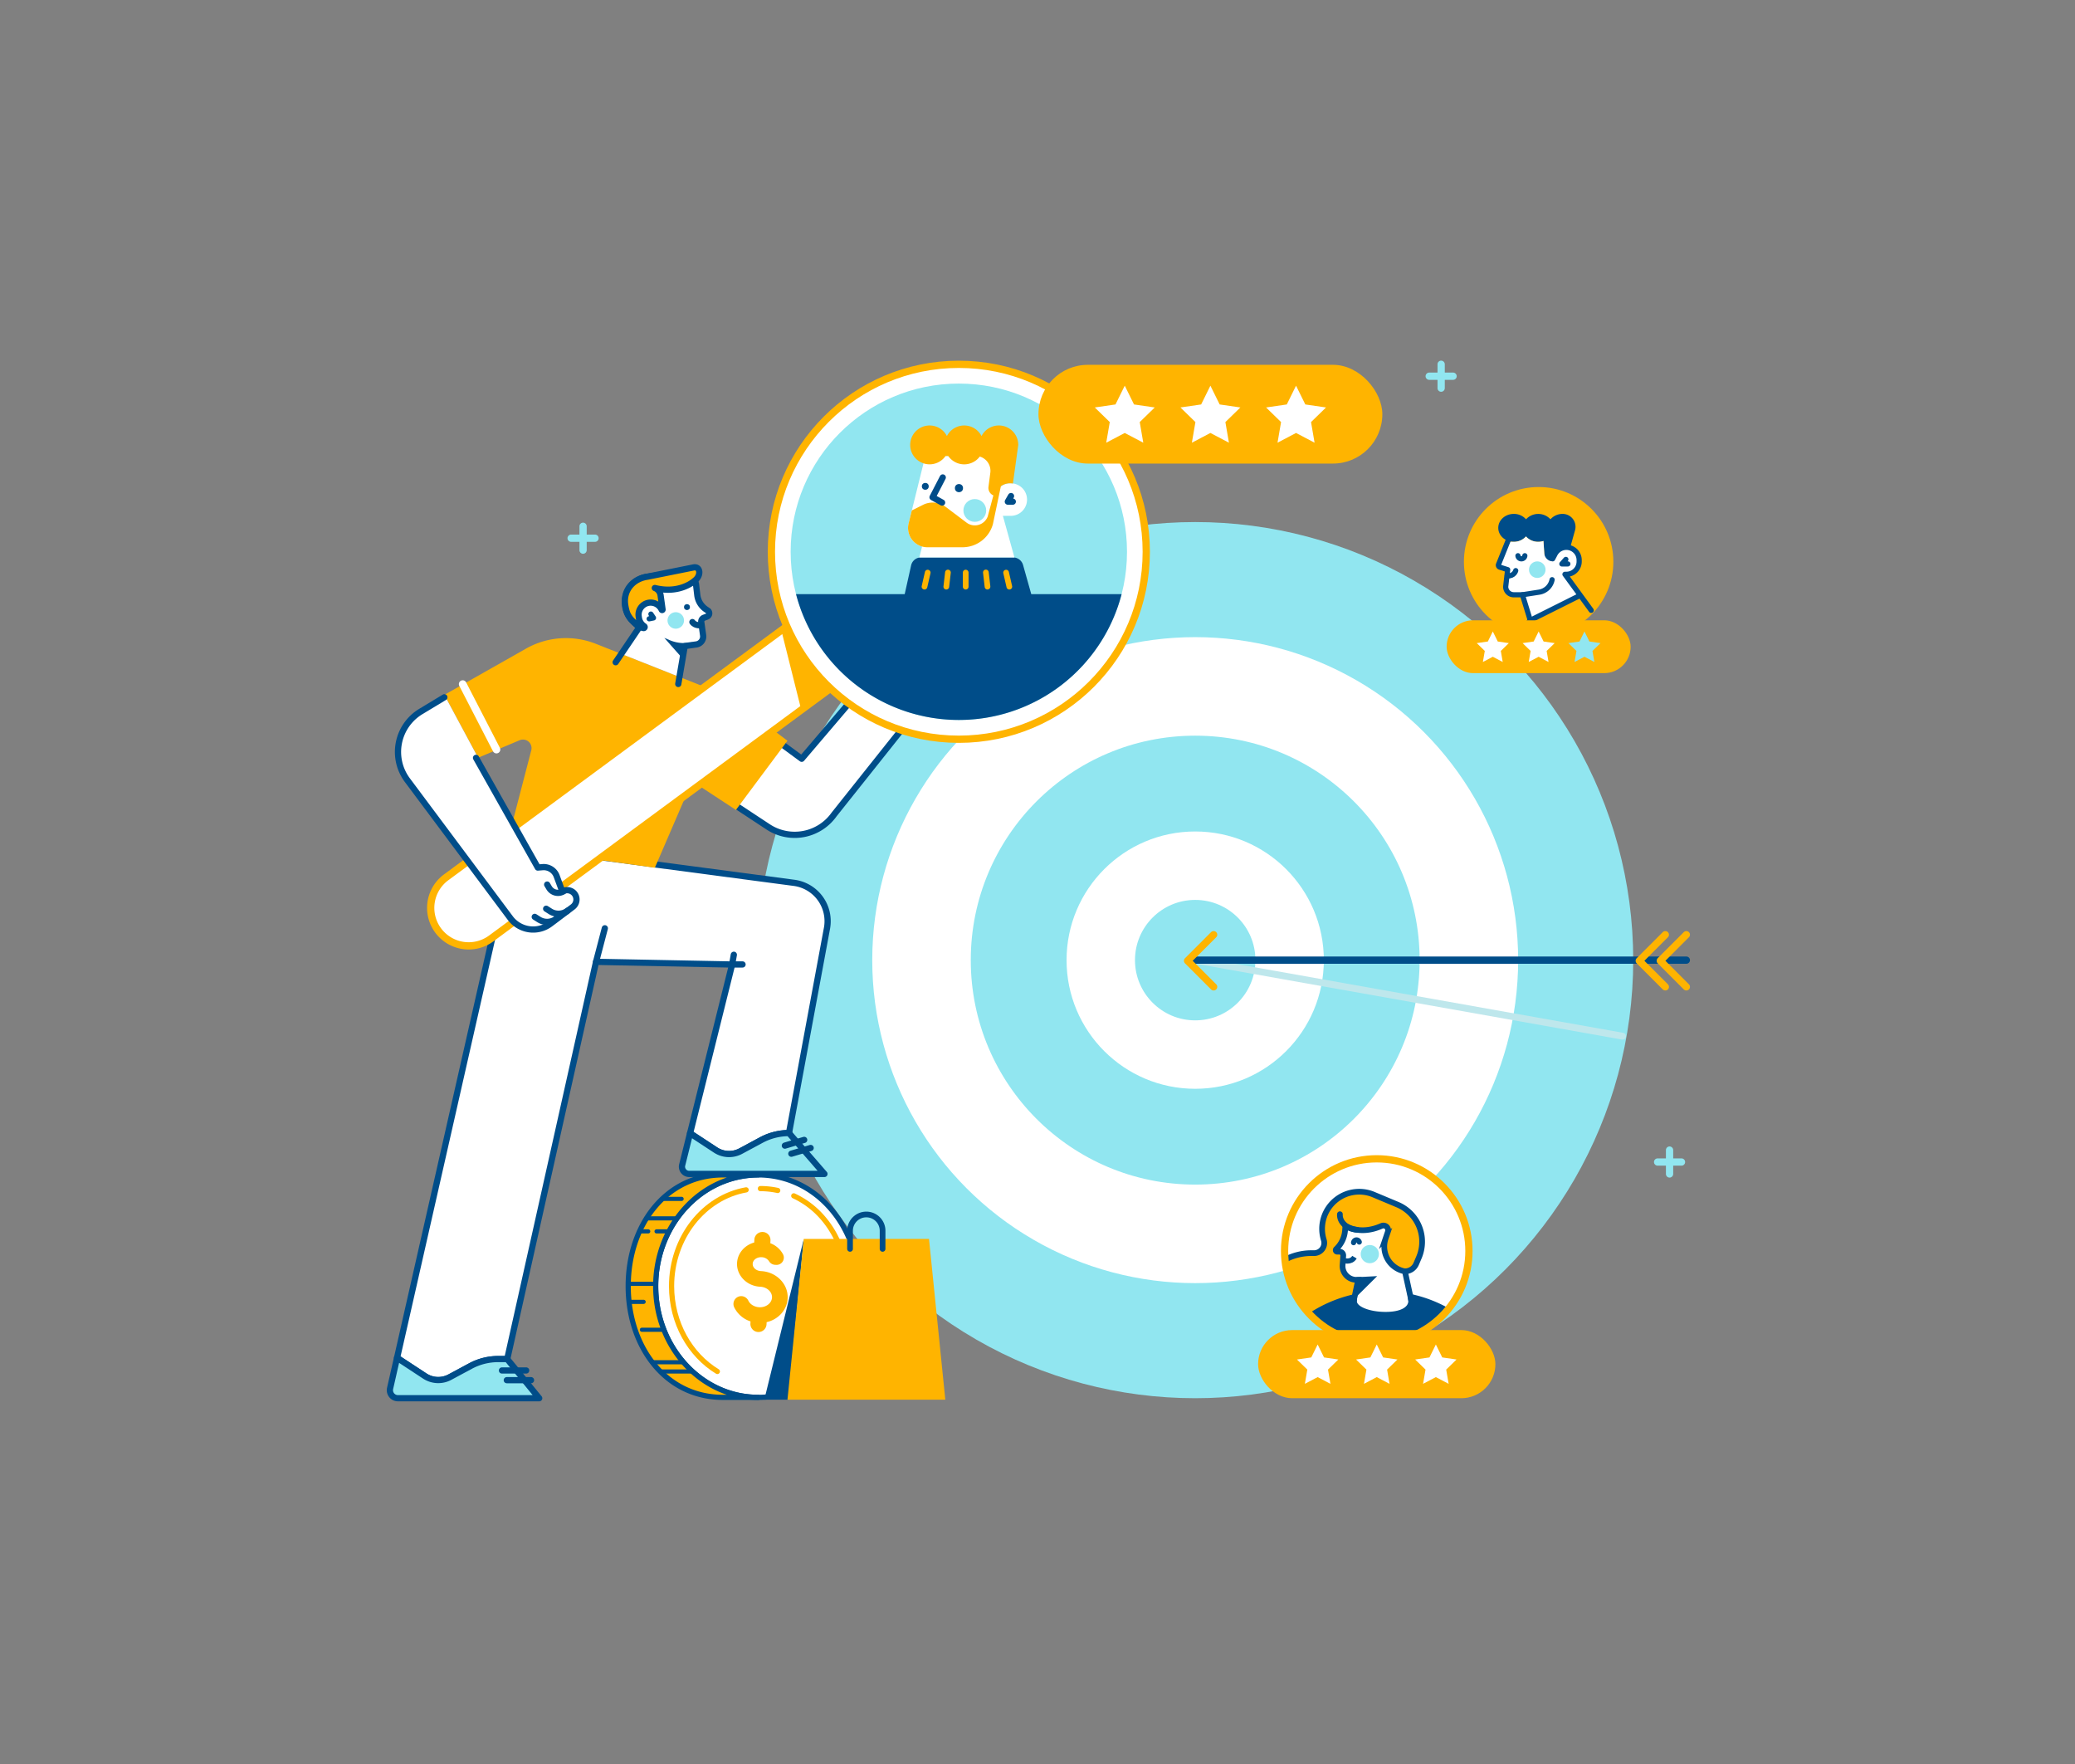 <svg xmlns="http://www.w3.org/2000/svg" viewBox="0 0 2000 1700"><rect x="0" y="0" width="2000" height="1700" fill="#808080" stroke="none"/><defs><style>.cls-1{isolation:isolate;}.cls-2,.cls-20{fill:#91e6f0;}.cls-14,.cls-18,.cls-22,.cls-25,.cls-3{fill:#fff;}.cls-10,.cls-11,.cls-12,.cls-13,.cls-15,.cls-17,.cls-19,.cls-21,.cls-23,.cls-4,.cls-5,.cls-6,.cls-9{fill:none;}.cls-4{stroke:#bee7ec;stroke-width:6.59px;mix-blend-mode:multiply;}.cls-10,.cls-11,.cls-12,.cls-14,.cls-15,.cls-16,.cls-17,.cls-18,.cls-19,.cls-20,.cls-21,.cls-23,.cls-24,.cls-25,.cls-4,.cls-5,.cls-6,.cls-9{stroke-linecap:round;}.cls-10,.cls-13,.cls-14,.cls-15,.cls-16,.cls-17,.cls-18,.cls-19,.cls-20,.cls-21,.cls-22,.cls-24,.cls-25,.cls-4,.cls-5,.cls-6,.cls-9{stroke-linejoin:round;}.cls-11,.cls-12,.cls-13,.cls-14,.cls-16,.cls-17,.cls-18,.cls-19,.cls-20,.cls-22,.cls-24,.cls-5,.cls-9{stroke:#004d89;}.cls-25,.cls-5,.cls-6{stroke-width:7px;}.cls-15,.cls-25,.cls-6{stroke:#ffb400;}.cls-16,.cls-24,.cls-7{fill:#ffb400;}.cls-8{fill:#004d89;}.cls-12,.cls-13,.cls-14,.cls-15,.cls-16,.cls-9{stroke-width:5px;}.cls-10,.cls-21{stroke:#004b82;}.cls-10{stroke-width:5.04px;}.cls-11,.cls-12,.cls-23{stroke-miterlimit:10;}.cls-11{stroke-width:5.5px;}.cls-17{stroke-width:4px;}.cls-18,.cls-19,.cls-20,.cls-21,.cls-22,.cls-24{stroke-width:6px;}.cls-23{stroke:#fff;stroke-width:7.41px;}</style></defs><g class="cls-1"><g id="Слой_1" data-name="Слой 1"><g id="TARGET"><circle class="cls-2" cx="1152" cy="925.3" r="422.19"/><circle class="cls-3" cx="1152" cy="925.3" r="311.28"/><circle class="cls-2" cx="1152" cy="925.3" r="216.32"/><circle class="cls-3" cx="1152" cy="925.3" r="123.99"/><circle class="cls-2" cx="1152" cy="925.3" r="58.04"/><line class="cls-4" x1="1152" y1="925.3" x2="1563.88" y2="998.58"/><line class="cls-5" x1="1152" y1="925.3" x2="1625.39" y2="925.3"/><polyline class="cls-6" points="1169.77 951.05 1144.64 925.92 1169.77 900.79"/><polyline class="cls-6" points="1625.39 951.05 1600.26 925.92 1625.39 900.79"/><polyline class="cls-6" points="1605.14 951.05 1580.01 925.92 1605.14 900.79"/></g><g id="SPARKLES"><path class="cls-2" d="M1404.06,362.56a3.49,3.49,0,0,1-3.5,3.5h-8v8a3.5,3.5,0,0,1-7,0v-8h-8a3.5,3.5,0,0,1,0-7h8v-8a3.5,3.5,0,1,1,7,0v8h8A3.5,3.5,0,0,1,1404.06,362.56Z"/><path class="cls-2" d="M1624.21,1119.87a3.49,3.49,0,0,1-3.5,3.5h-8v8a3.5,3.5,0,0,1-7,0v-8h-8a3.5,3.5,0,0,1,0-7h8v-8a3.5,3.5,0,0,1,7,0v8h8A3.5,3.5,0,0,1,1624.21,1119.87Z"/><path class="cls-2" d="M577,518.68a3.5,3.5,0,0,1-3.5,3.5h-8v8a3.5,3.5,0,1,1-7,0v-8h-8a3.5,3.5,0,0,1,0-7h8v-8a3.5,3.5,0,0,1,7,0v8h8A3.5,3.5,0,0,1,577,518.68Z"/></g><g id="PEOPLE_ICONS"><g id="MAN"><circle class="cls-7" cx="1483.02" cy="541.38" r="72.02"/><path class="cls-8" d="M1444.11,508.71c0,6.63,5.34,12.14,12.35,13.24a16.84,16.84,0,0,0,2.58.2,15.52,15.52,0,0,0,11.78-5.19,15.52,15.52,0,0,0,11.78,5.19,16.44,16.44,0,0,0,5.06-.79l1.27,19.56,20.93-.42,8.36-29.88a12.42,12.42,0,0,0-12-15.36,15.54,15.54,0,0,0-11.79,5.19,16,16,0,0,0-23.56,0,15.52,15.52,0,0,0-11.78-5.19C1450.8,495.26,1444.11,501.28,1444.11,508.71Z"/><path class="cls-3" d="M1522.17,574.19l-15.33-20.72h2.92a12.32,12.32,0,0,0,12.32-12.32V539.8a12.33,12.33,0,0,0-12.32-12.33c-4.79,0-11.44,3.14-14.13,13.45h0a8.36,8.36,0,0,1-7.16-7.71l-.81-11.85a16.44,16.44,0,0,1-5.06.79,15.52,15.52,0,0,1-11.78-5.19,15.52,15.52,0,0,1-11.78,5.19c-.88,0-4.61-.07-5.45-.2l-9.13,21.8a2,2,0,0,0,1.13,2.83l7.58,2.41-1.92,16.38a7.84,7.84,0,0,0,7.83,7.83h8.31l7.56,24.59Z"/><path class="cls-9" d="M1533.7,588.18l-25.3-34.71h1.36a12.32,12.32,0,0,0,12.32-12.32V539.8a12.32,12.32,0,0,0-23.49-5.21l-2.07,3.92"/><path class="cls-9" d="M1453.59,521l-9.13,22.75a2,2,0,0,0,1.13,2.83l7.58,2.41-1.92,16.38a7.84,7.84,0,0,0,7.83,7.83h8.31l7.56,24.59"/><path class="cls-9" d="M1496,558.67a15.12,15.12,0,0,1-12.49,12l-16.13,2.52"/><polyline class="cls-9" points="1509.26 539.1 1505.41 543.46 1511.17 543.46"/><path class="cls-9" d="M1463.08,535.57a3.34,3.34,0,0,0,6.64,0"/><path class="cls-9" d="M1460.94,549.92s-1.36,5.43-8.16,5.14"/><circle class="cls-2" cx="1481.7" cy="548.99" r="7.98"/><polyline class="cls-9" points="1465.82 608.22 1474.95 597.79 1522.17 574.19"/><line class="cls-10" x1="1474.95" y1="597.79" x2="1488.73" y2="610.29"/><rect class="cls-7" x="1394.34" y="597.79" width="177.37" height="50.93" rx="25.46"/><polygon class="cls-3" points="1483.02 608.55 1487.8 618.23 1498.48 619.78 1490.75 627.32 1492.57 637.96 1483.02 632.93 1473.47 637.96 1475.29 627.32 1467.56 619.78 1478.24 618.23 1483.02 608.55"/><polygon class="cls-3" points="1438.85 608.55 1443.62 618.23 1454.3 619.78 1446.57 627.32 1448.4 637.96 1438.85 632.93 1429.29 637.96 1431.12 627.32 1423.39 619.78 1434.07 618.23 1438.85 608.55"/><polygon class="cls-2" points="1527.2 608.55 1531.97 618.23 1542.65 619.78 1534.92 627.32 1536.75 637.96 1527.2 632.93 1517.64 637.96 1519.47 627.32 1511.74 619.78 1522.42 618.23 1527.2 608.55"/></g><g id="WOMAN"><circle class="cls-3" cx="1326.99" cy="1205.61" r="88.85"/><path class="cls-7" d="M1238.53,1214a88.9,88.9,0,0,0,70.58,78.71l45-67.47A11.86,11.86,0,0,0,1365,1218l2.64-6.19a38.76,38.76,0,0,0-20.68-50.92l-23-9.63a35.8,35.8,0,0,0-48,43.64,9.71,9.71,0,0,1,.45,2.93,9.82,9.82,0,0,1-9.82,9.79H1264A54,54,0,0,0,1238.53,1214Z"/><path class="cls-11" d="M1354.05,1225.19h0A11.88,11.88,0,0,0,1365,1218l2.63-6.17a38.77,38.77,0,0,0-20.68-50.93l-23-9.63a35.81,35.81,0,0,0-41,9.67h0a35.78,35.78,0,0,0-7,34h0a9.81,9.81,0,0,1-9.37,12.73H1264a54.13,54.13,0,0,0-25.51,6.35"/><path class="cls-8" d="M1261.61,1265.77a88.85,88.85,0,0,0,134.91-4.84,129.28,129.28,0,0,0-134.91,4.84Z"/><path class="cls-3" d="M1357.39,1254c0,5-6.16,10.31-21.9,10.31s-27.65-5.29-27.65-10.24l1.21-20.62-2,0a13.32,13.32,0,0,1-13-14.27l.64-9a3.57,3.57,0,0,0-3.56-3.83h-2.19a1.48,1.48,0,0,1-1.49-1.5,1.46,1.46,0,0,1,.46-1.06,27.61,27.61,0,0,0,8.54-18l.32-4.41s13.73,9.5,34.87.14a4.51,4.51,0,0,1,6.08,5.58l-2.19,6.49a24.32,24.32,0,0,0,18.61,31.73Z"/><path class="cls-11" d="M1304.72,1254l4.33-20.62-2,0a13.32,13.32,0,0,1-13-14.27l.64-9a3.57,3.57,0,0,0-3.56-3.83h-2.19a1.48,1.48,0,0,1-1.49-1.5,1.46,1.46,0,0,1,.46-1.06,27.61,27.61,0,0,0,8.54-18l.32-4.41s13.73,9.5,34.87.14a4.51,4.51,0,0,1,6.08,5.58l-2.19,6.49a24.32,24.32,0,0,0,18.61,31.73l6.3,28.83"/><path class="cls-12" d="M1304.66,1197.56a2.94,2.94,0,0,1,2.8-2.61,2.9,2.9,0,0,1,2.66,2"/><path class="cls-13" d="M1294.75,1214.67s7.28,2.72,10.76-3.12"/><circle class="cls-2" cx="1320.29" cy="1208.61" r="8.79"/><polygon class="cls-8" points="1307.48 1230.87 1327.4 1229.82 1306.36 1250.73 1307.48 1230.87"/><path class="cls-11" d="M1307.84,1185.15c-9.6-.72-16.92-7.43-16.36-15"/><circle class="cls-6" cx="1326.99" cy="1205.61" r="88.85"/><rect class="cls-7" x="1212.63" y="1281.82" width="228.72" height="65.67" rx="32.84"/><polygon class="cls-3" points="1326.99 1295.7 1333.15 1308.18 1346.93 1310.18 1336.96 1319.9 1339.31 1333.62 1326.99 1327.14 1314.67 1333.62 1317.03 1319.9 1307.06 1310.18 1320.83 1308.18 1326.99 1295.7"/><polygon class="cls-3" points="1270.03 1295.7 1276.19 1308.18 1289.96 1310.18 1279.99 1319.9 1282.35 1333.62 1270.03 1327.14 1257.71 1333.62 1260.06 1319.9 1250.09 1310.18 1263.87 1308.18 1270.03 1295.7"/><polygon class="cls-3" points="1383.96 1295.7 1390.12 1308.18 1403.89 1310.18 1393.93 1319.9 1396.28 1333.62 1383.96 1327.14 1371.64 1333.62 1373.99 1319.9 1364.02 1310.18 1377.8 1308.18 1383.96 1295.7"/></g></g><g id="MAN_WITH_LOUPE"><g id="OBJECTS"><path class="cls-14" d="M827.57,1239.48c0,59.19-42.08,107.18-96.72,107.18a92.6,92.6,0,0,1-15.89-1.37c-47.07-8.24-83-52.48-83-105.81s36-97.58,83-105.81a91.61,91.61,0,0,1,15.89-1.38C785.49,1132.29,827.57,1180.28,827.57,1239.48Z"/><path class="cls-7" d="M759.19,1251.19c-.53,11.27-9.07,20.44-20.27,23l-.11,2.24a7.77,7.77,0,0,1-15.52-.73l.1-2.24a26.6,26.6,0,0,1-15.79-13.73,7.54,7.54,0,0,1,7.25-10.62,7.74,7.74,0,0,1,6.51,4.46c1.71,3.47,5.71,6,10.45,6.24,6.53.3,12-3.89,12.28-9.33s-4.82-10.12-11.35-10.43c-12.87-.6-22.89-10.85-22.33-22.84.45-9.49,7.35-17.25,16.55-19.78l.13-2.75a7.77,7.77,0,0,1,8.13-7.4,7.74,7.74,0,0,1,7.4,8.13l-.13,2.72a23,23,0,0,1,12.24,10.65,7,7,0,0,1-6.59,10.2l-1.24-.06a7.26,7.26,0,0,1-5.76-3.6,8.8,8.8,0,0,0-7.06-3.72c-4.56-.22-8.42,2.6-8.59,6.32s3.4,6.85,8,7.06C748.28,1225.68,759.84,1237.45,759.19,1251.19Z"/><path class="cls-15" d="M732.91,1145.48a77.83,77.83,0,0,1,16.7,1.8"/><path class="cls-15" d="M691.42,1321.71c-26.31-16-44.12-46.85-44.12-82.23,0-46.78,31.12-85.57,71.86-92.79"/><path class="cls-15" d="M765.07,1152.46A82.47,82.47,0,0,1,792.49,1173c15,17,24.12,40.51,24.12,66.47"/><path class="cls-16" d="M715,1345.29a92.6,92.6,0,0,0,15.89,1.37h-34.2c-54.63,0-91.19-48-91.19-107.18s36.56-107.19,91.19-107.19h34.2a91.61,91.61,0,0,0-15.89,1.38c-47.07,8.23-83,52.47-83,105.81S667.89,1337.05,715,1345.29Z"/><line class="cls-17" x1="638.31" y1="1155.38" x2="656.98" y2="1155.38"/><line class="cls-17" x1="652.42" y1="1174.16" x2="622.85" y2="1174.16"/><line class="cls-17" x1="624.79" y1="1186.71" x2="616.18" y2="1186.71"/><line class="cls-17" x1="645.03" y1="1186.71" x2="632.81" y2="1186.71"/><line class="cls-17" x1="631.93" y1="1237.27" x2="605.46" y2="1237.27"/><line class="cls-17" x1="606.56" y1="1254.62" x2="620.37" y2="1254.62"/><line class="cls-17" x1="639.83" y1="1281.51" x2="618.69" y2="1281.51"/><line class="cls-17" x1="628.62" y1="1312.82" x2="658.68" y2="1312.82"/><line class="cls-17" x1="637.39" y1="1321.71" x2="667.45" y2="1321.71"/><polygon class="cls-8" points="774.73 1193.99 759.86 1348.91 736.67 1348.91 774.73 1193.99"/><polygon class="cls-7" points="911.15 1348.91 759 1348.91 774.73 1193.99 895.43 1193.99 911.15 1348.91"/><path class="cls-11" d="M819.31,1203.56v-17.47A15.68,15.68,0,0,1,835,1170.41h0a15.68,15.68,0,0,1,15.68,15.68v17.47"/></g><g id="LEGS"><path class="cls-18" d="M797.1,894.48,760.46,1092a56.48,56.48,0,0,0-26.74,6.74l-19.78,10.64a23.69,23.69,0,0,1-24.22-1.06l-24.59-16.14,40.54-162.67L574.5,926.94,488.88,1309.8h-8.67a56.49,56.49,0,0,0-26.75,6.74l-19.78,10.64a23.67,23.67,0,0,1-24.21-1l-26.77-17.58,112-493.66,137.91,18.28,132.73,17.58A37.26,37.26,0,0,1,797.1,894.48Z"/><line class="cls-19" x1="574.5" y1="926.94" x2="582.97" y2="894.6"/><polyline class="cls-19" points="707.31 920.12 705.67 929.46 715.71 929.46"/><path class="cls-20" d="M794.64,1131.34H664.27a7,7,0,0,1-6.86-8.14l7.72-31.07,24.59,16.14a23.69,23.69,0,0,0,24.22,1.06l19.78-10.64a56.48,56.48,0,0,1,26.74-6.74Z"/><line class="cls-21" x1="756.5" y1="1104.06" x2="775.12" y2="1098.53"/><line class="cls-21" x1="762.73" y1="1111.85" x2="781.35" y2="1106.32"/><path class="cls-20" d="M519.71,1347.49H383.57A7.75,7.75,0,0,1,376,1338l6.69-29.47,26.77,17.58a23.67,23.67,0,0,0,24.21,1l19.78-10.64a56.49,56.49,0,0,1,26.75-6.74h8.67Z"/><line class="cls-19" x1="483.81" y1="1320.75" x2="507.15" y2="1320.75"/><line class="cls-19" x1="488.48" y1="1330.1" x2="511.82" y2="1330.1"/></g><g id="HAND"><path class="cls-22" d="M899.64,664.66a5,5,0,0,0-7.73-6.42l-9.65,7.67,13.4-21.42a6.57,6.57,0,0,0-1.89-9,6.49,6.49,0,0,0-9,2l3.64-5.82a6.57,6.57,0,0,0-1.9-9,6.47,6.47,0,0,0-9,2l-3.2,5.12a6.47,6.47,0,1,0-11-6.86l-18.25,29.15a3.55,3.55,0,0,1-6.56-1.78l-.47-16.34a7.26,7.26,0,0,0-14.34-1.46l-8.2,30.13a20.12,20.12,0,0,0,2.24,15.77l-45,52.83-23.7-17.43-44.59,59.4,35.91,23.66a46.55,46.55,0,0,0,63.63-12Z"/><line class="cls-19" x1="884.78" y1="637.49" x2="870.78" y2="659.85"/><line class="cls-19" x1="874.35" y1="629.77" x2="860.36" y2="652.12"/><path class="cls-19" d="M839.13,652.12s10,9.65,3.83,24.14"/></g><g id="BODY"><path class="cls-7" d="M759,713.85l-49.7,66.69-42.17-27.63-35.94,83.35-143.38-20L512.09,723a8.26,8.26,0,0,0-11.23-9.62l-40,16.84-32.55-60.56,78.59-44.53a78.33,78.33,0,0,1,67.44-4.67l113.86,45.12a112.53,112.53,0,0,1,26.29,14.75Z"/><line class="cls-23" x1="445.98" y1="659.29" x2="478.5" y2="722.37"/></g><g id="HEAD"><path class="cls-3" d="M681.37,594.25l-2.93,1.09a4,4,0,0,0-2.53,4.26l1.77,12.71a7.75,7.75,0,0,1-6.61,8.76L660,622.61l-5.09,29.79-56.08-22.22,17.33-25.63-6-5.65A25.11,25.11,0,0,1,624,555.79l30.81-4.3a14.28,14.28,0,0,1,16.11,12.17l1.17,9.87a19.28,19.28,0,0,0,8.21,13.62l2.44,1.69A3.39,3.39,0,0,1,681.37,594.25Z"/><path class="cls-19" d="M593.41,638.2l22.76-33.65-6-5.65A25.11,25.11,0,0,1,624,555.79l30.81-4.3a14.28,14.28,0,0,1,16.11,12.17l1.17,9.87a19.28,19.28,0,0,0,8.21,13.62l2.44,1.69a3.39,3.39,0,0,1-1.35,5.41l-2.93,1.09a4,4,0,0,0-2.53,4.26l1.77,12.71a7.75,7.75,0,0,1-6.61,8.76L660,622.61l-6.24,36.55"/><path class="cls-24" d="M631.15,566.67a8.82,8.82,0,0,1,5.56,7l1.91,13.74a.46.46,0,0,1-.87.24A11.64,11.64,0,0,0,615.59,594l.2,1.41a11.64,11.64,0,0,0,5.14,8.12.89.89,0,0,1,.42.65.94.94,0,0,1-1.1,1.07h0a13.74,13.74,0,0,1-7.09-3.54l-3-2.81a25,25,0,0,1-5.06-6.74c-1.29-2.5-2.16-6.77-2.55-9.59-1.92-13.74,7.66-24.87,21.4-26.78l44.83-9c6.34-.89,7.27,7.94.87,12.73C669.68,559.55,655.68,572.84,631.15,566.67Z"/><path class="cls-8" d="M667.24,619l-3.68.46A34.67,34.67,0,0,1,645.7,617l-5.4-2.29,18,20.37,1.93-13.34Z"/><path class="cls-21" d="M676.08,602.37s-5.64,1.26-8.71-2.87"/><polyline class="cls-9" points="627.38 591.79 629.87 595.5 625.72 596.35"/><circle class="cls-2" cx="651.34" cy="597.94" r="7.97"/><circle class="cls-8" cx="662.15" cy="585.06" r="2.85"/></g><g id="LOUPE"><path class="cls-25" d="M802.37,662l-329,242.47a36.59,36.59,0,0,1-51.15-7.88h0a36.59,36.59,0,0,1,7.88-51.15L759.1,603Z"/><path class="cls-7" d="M756,605.26l-2.92,2.14,19.22,76.75,30-22.13S780.51,652.22,756,605.26Z"/><circle class="cls-25" cx="924.17" cy="531.76" r="180.66"/><circle class="cls-2" cx="924.17" cy="531.76" r="162.1"/><path class="cls-8" d="M1081.08,572.6a162.15,162.15,0,0,1-313.81,0H872l6.19-27.77a9.76,9.76,0,0,1,9.52-7.62h88.75a10,10,0,0,1,9.63,7.29L994,572.6Z"/><path class="cls-3" d="M973.64,465.78h.61a15.67,15.67,0,0,1,15.67,15.67v0a15.67,15.67,0,0,1-15.67,15.67H958.59a0,0,0,0,1,0,0V480.84A15.06,15.06,0,0,1,973.64,465.78Z"/><polygon class="cls-3" points="977.77 537.21 886.08 537.21 893.81 506.89 965.75 493.92 977.77 537.21"/><path class="cls-3" d="M960.67,492.22l-3.64,13a30.42,30.42,0,0,1-29.29,22.21H893.85a18.62,18.62,0,0,1-18.07-23.1l3.09-12.41h0l13-52.45h64.77l2.93,38.61Z"/><path class="cls-7" d="M981.46,428.8,976.3,466a15,15,0,0,0-2.78-.26,14.82,14.82,0,0,0-8.83,2.89L957,505.21a30.41,30.41,0,0,1-29.29,22.2H893.85a18.62,18.62,0,0,1-18.07-23.1l3.09-12.41,10.82-5.39a20.84,20.84,0,0,1,21.84,2l20.07,15.14A13.3,13.3,0,0,0,952,497.82l5.47-20.39a7.86,7.86,0,0,1-4.72-8.25l1.77-13.52A14.33,14.33,0,0,0,944.36,440a18.74,18.74,0,0,1-30.41-.58H911.4a18.72,18.72,0,1,1,1.28-19.18,18.75,18.75,0,0,1,33.37,0,18.73,18.73,0,0,1,35.41,8.53Z"/><polyline class="cls-19" points="974.48 478.06 971.4 483.43 976.19 483.43"/><polyline class="cls-19" points="908.69 460.13 898.83 479.21 908.05 484.33"/><circle class="cls-8" cx="924.3" cy="470.41" r="3.92"/><circle class="cls-8" cx="891.85" cy="468.7" r="3.31"/><circle class="cls-2" cx="939.57" cy="491.93" r="10.99"/><path class="cls-7" d="M930.79,568.12a2.75,2.75,0,0,1-2.75-2.75V551.81a2.75,2.75,0,0,1,5.5,0v13.56A2.75,2.75,0,0,1,930.79,568.12Z"/><path class="cls-7" d="M951.82,568.12a2.75,2.75,0,0,1-2.73-2.44l-1.56-13.56a2.75,2.75,0,1,1,5.46-.62l1.56,13.56a2.75,2.75,0,0,1-2.42,3Z"/><path class="cls-7" d="M972.84,568.12a2.74,2.74,0,0,1-2.67-2.13l-3.12-13.57a2.75,2.75,0,0,1,5.36-1.23l3.11,13.57a2.75,2.75,0,0,1-2.06,3.29A2.62,2.62,0,0,1,972.84,568.12Z"/><path class="cls-7" d="M912.1,568.12l-.31,0a2.75,2.75,0,0,1-2.42-3l1.56-13.56a2.75,2.75,0,1,1,5.46.62l-1.56,13.56A2.75,2.75,0,0,1,912.1,568.12Z"/><path class="cls-7" d="M891.08,568.12a2.56,2.56,0,0,1-.62-.07,2.75,2.75,0,0,1-2.06-3.29l3.11-13.57a2.75,2.75,0,0,1,5.36,1.23L893.75,566A2.74,2.74,0,0,1,891.08,568.12Z"/><rect class="cls-7" x="1000.93" y="351.58" width="331.45" height="95.17" rx="47.58"/><polygon class="cls-3" points="1166.65 371.69 1175.58 389.78 1195.54 392.68 1181.1 406.76 1184.51 426.64 1166.65 417.25 1148.8 426.64 1152.21 406.76 1137.77 392.68 1157.73 389.78 1166.65 371.69"/><polygon class="cls-3" points="1084.1 371.69 1093.03 389.78 1112.99 392.68 1098.55 406.76 1101.95 426.64 1084.1 417.25 1066.25 426.64 1069.66 406.76 1055.21 392.68 1075.17 389.78 1084.1 371.69"/><polygon class="cls-3" points="1249.2 371.69 1258.13 389.78 1278.09 392.68 1263.65 406.76 1267.06 426.64 1249.2 417.25 1231.35 426.64 1234.76 406.76 1220.32 392.68 1240.28 389.78 1249.2 371.69"/></g><g id="HAND-2" data-name="HAND"><path class="cls-3" d="M428.29,669.66l-22.66,16a45.51,45.51,0,0,0-13,66.2l99.56,133.38a27.58,27.58,0,0,0,38.28,5L552.09,874a9,9,0,0,0,1.39-13h0A9,9,0,0,0,542,859.17h0l-5.43-14.79A13.3,13.3,0,0,0,523,835.69l-4.6.38L460.84,730.22Z"/><path class="cls-19" d="M543.32,858.84a10,10,0,0,1-14.06-3.23l-1.87-3.13"/><path class="cls-19" d="M547.09,877.68a14.73,14.73,0,0,1-16.67.63l-4-2.55"/><path class="cls-19" d="M536.09,885.52a14.73,14.73,0,0,1-16.67.63l-4-2.54"/><path class="cls-19" d="M458.83,730.38l59.54,105.69,4.6-.38a13.3,13.3,0,0,1,13.59,8.69L542,859.17h0A9,9,0,0,1,553.48,861h0a9,9,0,0,1-1.39,13l-21.6,16.26a27.58,27.58,0,0,1-38.28-5L392.65,751.87a45.51,45.51,0,0,1,13-66.2L428.29,672"/></g></g></g></g></svg>
